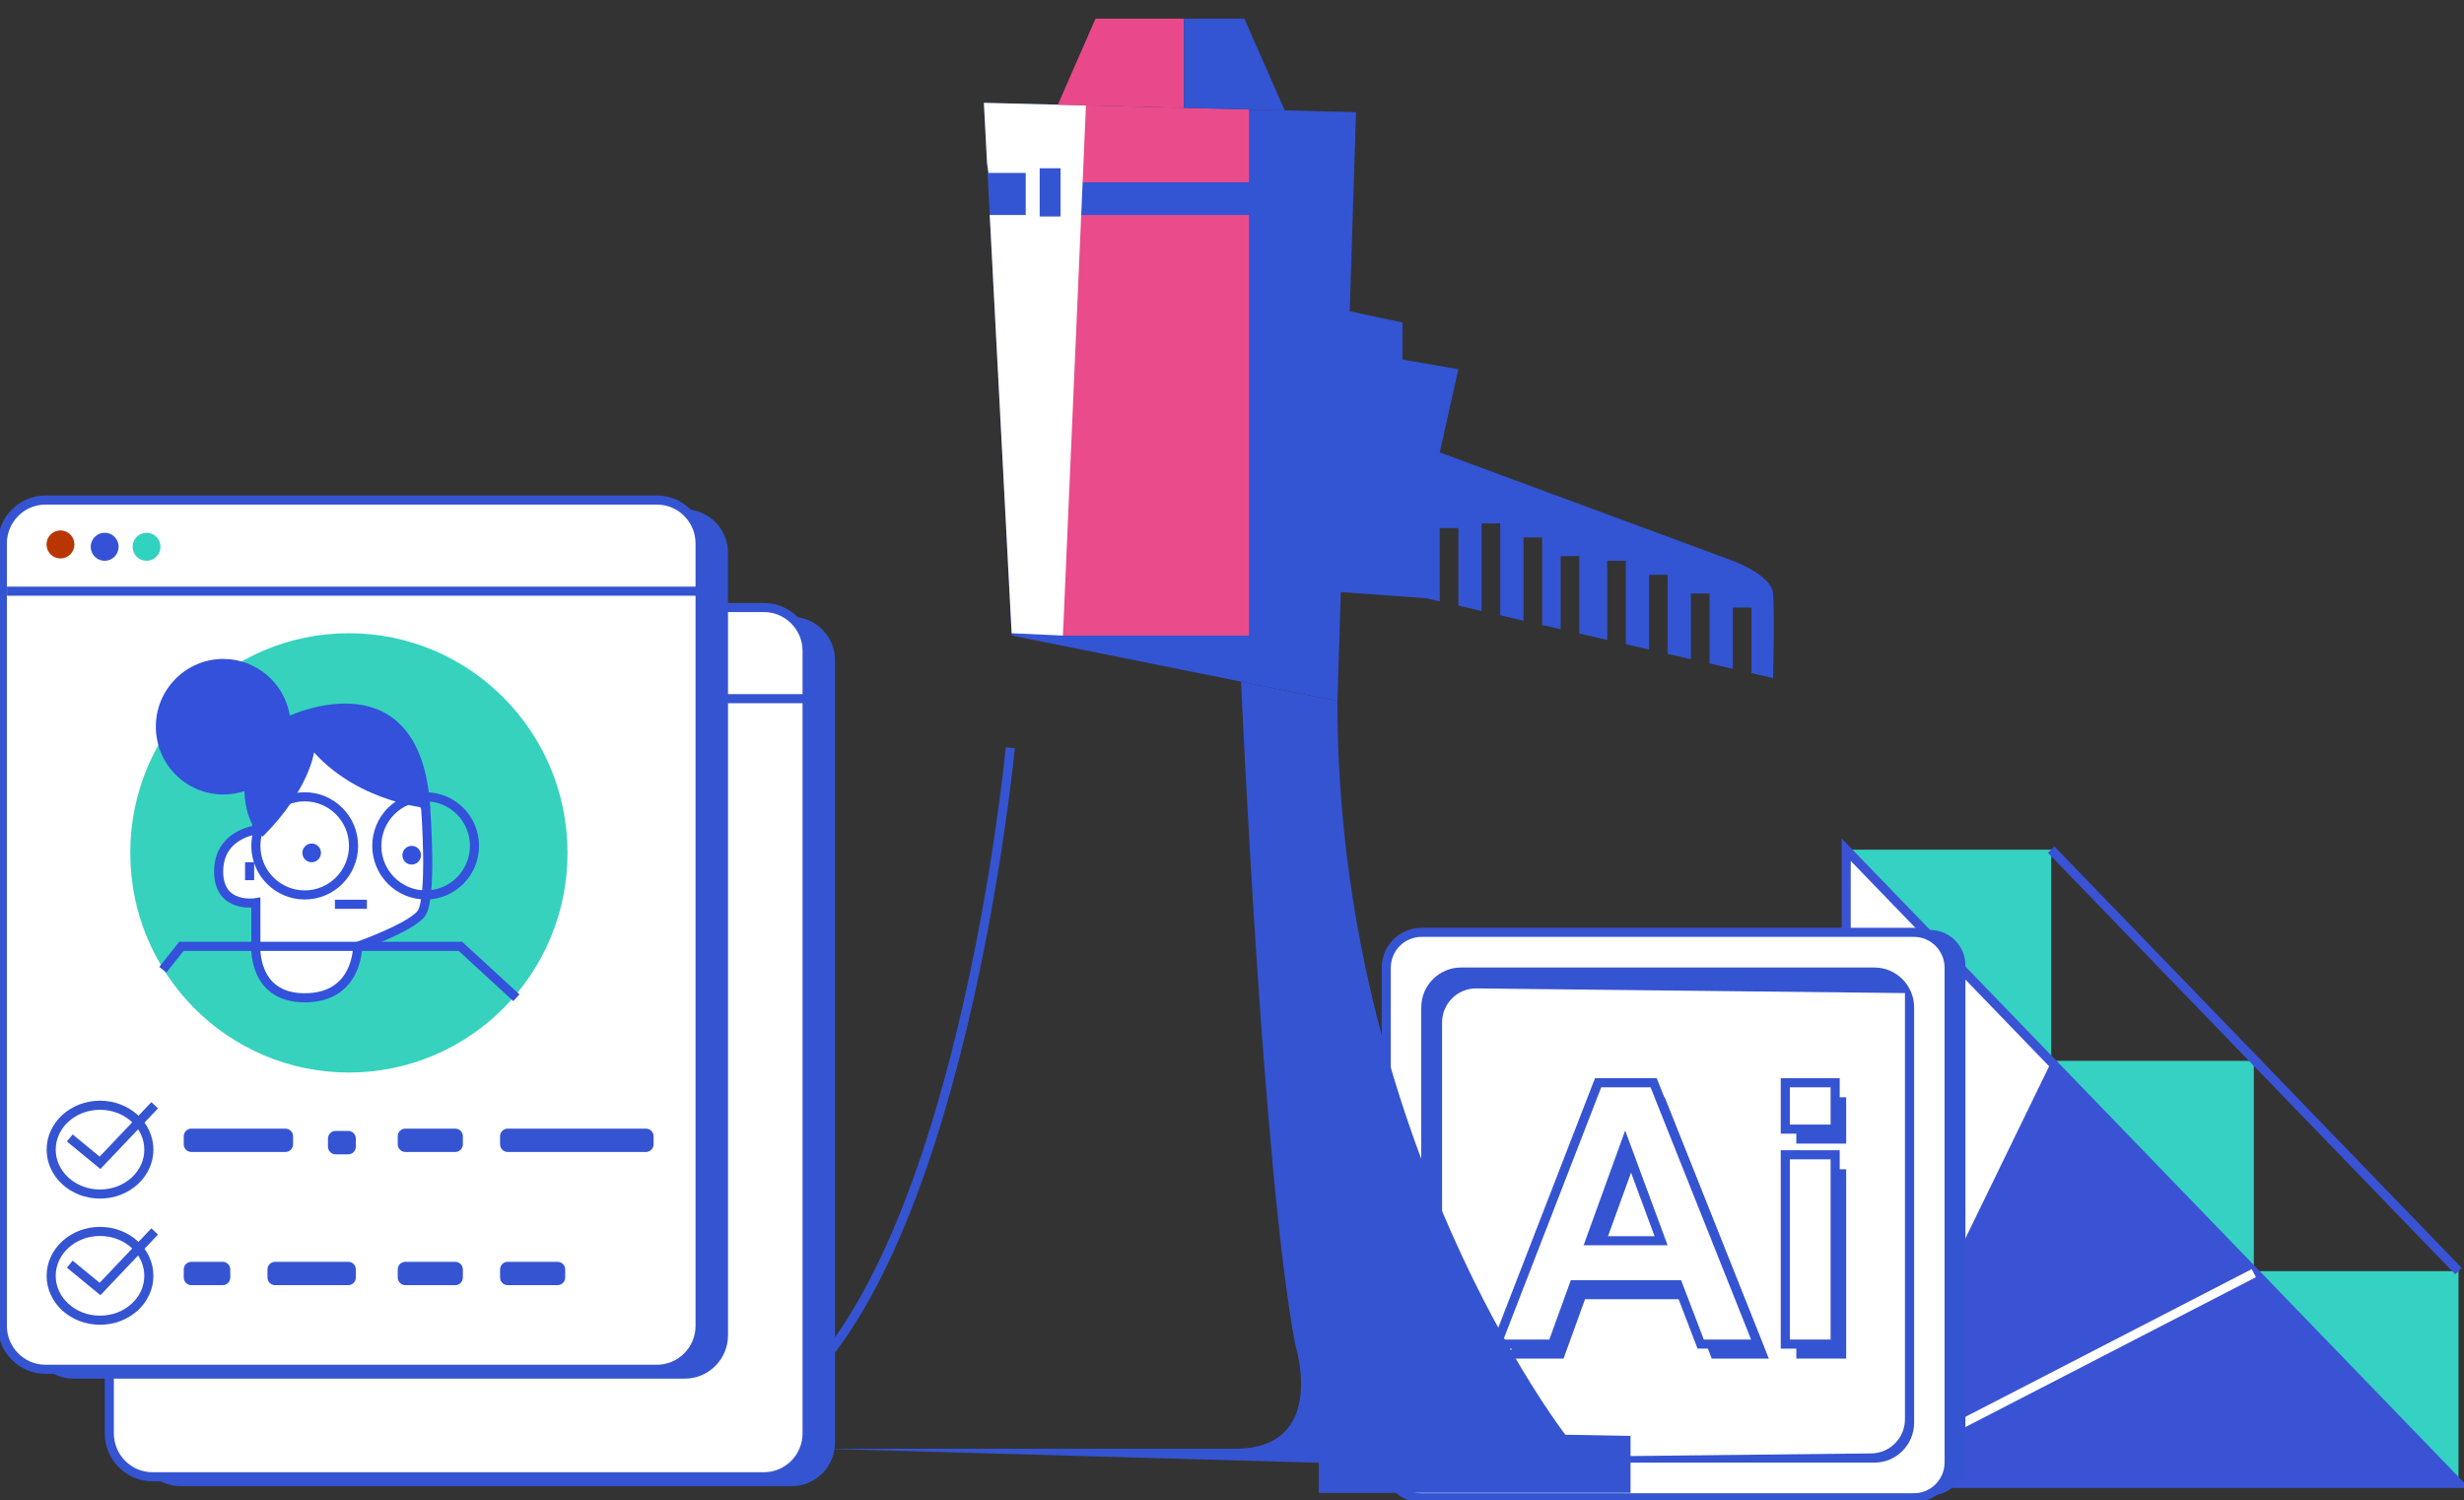 <svg width="271" height="165" viewBox="0 0 271 165" fill="none" xmlns="http://www.w3.org/2000/svg">
<rect x="0" y="0" width="271" height="165" fill="#333333" stroke="none"/>
<g clip-path="url(#clip0_238_43)">
<path d="M203.051 93.454H225.598V116.8L203.051 93.454Z" fill="#35D1C2"/>
<path d="M225.332 116.682H247.885V140.034L225.332 116.682Z" fill="#35D1C2"/>
<path d="M247.844 139.813H270.396V163.165L247.844 139.813Z" fill="#35D1C2"/>
<path d="M270.396 163.165L225.603 116.8L203.051 93.454V163.165H270.396Z" fill="white" stroke="#3A53D5" stroke-miterlimit="10"/>
<path d="M270.396 163.165H203.051L225.603 116.8L270.396 163.165Z" fill="#3A53D5"/>
<path d="M247.885 140.034L203.051 163.165" stroke="white" stroke-miterlimit="10"/>
<path d="M225.598 93.454L270.396 139.813" stroke="#3A53D5" stroke-miterlimit="10"/>
<path d="M212.286 102.29H158.135C155.993 102.29 154.257 104.034 154.257 106.186V160.59C154.257 162.742 155.993 164.486 158.135 164.486H212.286C214.427 164.486 216.164 162.742 216.164 160.59V106.186C216.164 104.034 214.427 102.29 212.286 102.29Z" fill="#3554D2"/>
<path d="M210.495 102.547H156.344C154.202 102.547 152.466 104.291 152.466 106.443V160.847C152.466 162.999 154.202 164.743 156.344 164.743H210.495C212.637 164.743 214.373 162.999 214.373 160.847V106.443C214.373 104.291 212.637 102.547 210.495 102.547Z" fill="white" stroke="#3554D2" stroke-miterlimit="10"/>
<path d="M206.146 106.916H160.693C158.551 106.916 156.815 108.66 156.815 110.812V156.478C156.815 158.63 158.551 160.374 160.693 160.374H206.146C208.288 160.374 210.024 158.63 210.024 156.478V110.812C210.024 108.66 208.288 106.916 206.146 106.916Z" fill="#3554D2" stroke="#3554D2" stroke-miterlimit="10"/>
<path d="M205.778 159.86L158.605 160.374V112.468C158.605 110.396 160.278 108.715 162.34 108.715L209.513 109.229V156.108C209.513 158.179 207.84 159.86 205.778 159.86Z" fill="white"/>
<path d="M194.542 149.43H188.259L185.763 142.902H174.328L171.964 149.43H165.835L176.978 120.687H183.087L194.542 149.43ZM183.905 138.06L179.961 127.394L176.098 138.06H183.905Z" fill="#3554D2"/>
<path d="M197.566 125.786V120.687H203.051V125.786H197.566ZM197.566 149.43V128.608H203.051V149.43H197.566Z" fill="#3554D2"/>
<path d="M193.33 147.837H187.047L184.55 141.309H173.115L170.751 147.837H164.622L175.765 119.093H181.874L193.33 147.837ZM182.693 136.467L178.748 125.801L174.885 136.467H182.693Z" fill="white" stroke="#3554D2" stroke-miterlimit="10"/>
<path d="M196.353 124.192V119.093H201.838V124.192H196.353ZM196.353 147.837V127.014H201.838V147.837H196.353Z" fill="white" stroke="#3554D2" stroke-miterlimit="10"/>
<path d="M195.013 74.584L192.629 74.034V66.823H190.582V73.567L188.024 72.975V65.281H185.977V72.508L183.419 71.916V63.224H181.373V71.444L178.815 70.858V61.682H176.768V70.385L173.698 69.681V61.168H171.652V69.208L169.605 68.74V59.112H167.559V68.267L165.001 67.676V57.57H162.954V67.208L160.396 66.617V58.084H158.349V66.149L156.815 65.795L147.472 65.126L147.094 77.103L111.279 69.907L111.264 69.65L108.854 23.645L108.558 17.909L108.21 11.309L116.907 11.53L119.44 11.591L137.373 12.044L149.14 12.337L148.449 34.239L154.256 35.468V39.549L160.396 40.608L158.349 49.757L190.582 61.682C190.582 61.682 194.834 63.224 195.013 65.281C195.187 67.337 195.013 74.584 195.013 74.584Z" fill="#3354D3"/>
<path d="M137.372 12.043V20.047H116.907V11.529L119.44 11.591L137.372 12.043Z" fill="#EA4B8A"/>
<path d="M137.372 23.645H116.907V69.907H137.372V23.645Z" fill="#EA4B8A"/>
<path d="M108.21 11.309L108.558 17.909L108.721 19.019H112.814V23.645H108.854L111.264 69.65L116.907 69.907L119.44 11.591L108.21 11.309ZM116.641 23.815H114.349V18.505H116.641V23.815Z" fill="white"/>
<path d="M130.21 2.056V11.864L116.35 11.514L120.489 2.056H130.21Z" fill="#E9498B"/>
<path d="M141.297 12.141L130.21 11.864V2.056H136.866L141.297 12.141Z" fill="#3354D3"/>
<path d="M136.493 74.975C136.493 74.975 138.907 129.533 142.489 148.037C142.489 148.037 146.07 159.346 135.838 159.346H90.579L145.047 160.888V164.198H179.331V157.937L172.163 157.804C172.163 157.804 147.093 125.42 147.093 77.103" fill="#3554D2"/>
<path d="M111.116 82.243C111.116 82.243 105.651 140.327 85.186 154.72" stroke="#3554D2" stroke-miterlimit="10"/>
<path d="M87.085 67.85H19.846C17.221 67.85 15.093 69.988 15.093 72.625V158.682C15.093 161.32 17.221 163.458 19.846 163.458H87.085C89.71 163.458 91.838 161.32 91.838 158.682V72.625C91.838 69.988 89.71 67.85 87.085 67.85Z" fill="#3554D2"/>
<path d="M84.015 66.822H16.776C14.151 66.822 12.023 68.96 12.023 71.597V157.654C12.023 160.292 14.151 162.43 16.776 162.43H84.015C86.64 162.43 88.768 160.292 88.768 157.654V71.597C88.768 68.96 86.64 66.822 84.015 66.822Z" fill="white" stroke="#3554D2" stroke-miterlimit="10"/>
<path d="M12.535 76.846H88.768" stroke="#3554D2" stroke-miterlimit="10"/>
<path d="M75.317 56.028H8.079C5.454 56.028 3.326 58.166 3.326 60.803V146.86C3.326 149.497 5.454 151.635 8.079 151.635H75.317C77.942 151.635 80.07 149.497 80.07 146.86V60.803C80.07 58.166 77.942 56.028 75.317 56.028Z" fill="#3554D2"/>
<path d="M72.247 55H5.009C2.384 55 0.256 57.138 0.256 59.775V145.832C0.256 148.47 2.384 150.607 5.009 150.607H72.247C74.872 150.607 77 148.47 77 145.832V59.775C77 57.138 74.872 55 72.247 55Z" fill="white" stroke="#3554D2" stroke-miterlimit="10"/>
<path d="M0.768 65.023H77" stroke="#3554D2" stroke-miterlimit="10"/>
<path d="M11 131.332C13.967 131.332 16.372 129.146 16.372 126.449C16.372 123.752 13.967 121.565 11 121.565C8.033 121.565 5.628 123.752 5.628 126.449C5.628 129.146 8.033 131.332 11 131.332Z" stroke="#3554D2" stroke-miterlimit="10"/>
<path d="M7.675 125.164L11 127.898L17.012 121.565" stroke="#3554D2" stroke-miterlimit="10"/>
<path d="M11 145.21C13.967 145.21 16.372 143.024 16.372 140.327C16.372 137.63 13.967 135.444 11 135.444C8.033 135.444 5.628 137.63 5.628 140.327C5.628 143.024 8.033 145.21 11 145.21Z" stroke="#3554D2" stroke-miterlimit="10"/>
<path d="M7.675 139.042L11 141.777L17.012 135.444" stroke="#3554D2" stroke-miterlimit="10"/>
<path d="M31.394 124.136H21.049C20.585 124.136 20.209 124.513 20.209 124.979V125.863C20.209 126.328 20.585 126.706 21.049 126.706H31.394C31.857 126.706 32.233 126.328 32.233 125.863V124.979C32.233 124.513 31.857 124.136 31.394 124.136Z" fill="#3554D2"/>
<path d="M50.068 124.136H44.584C44.12 124.136 43.744 124.513 43.744 124.979V125.863C43.744 126.328 44.12 126.706 44.584 126.706H50.068C50.532 126.706 50.907 126.328 50.907 125.863V124.979C50.907 124.513 50.532 124.136 50.068 124.136Z" fill="#3554D2"/>
<path d="M38.3 124.393H36.909C36.446 124.393 36.07 124.77 36.07 125.236V126.12C36.07 126.585 36.446 126.963 36.909 126.963H38.3C38.764 126.963 39.14 126.585 39.14 126.12V125.236C39.14 124.77 38.764 124.393 38.3 124.393Z" fill="#3554D2"/>
<path d="M50.068 138.785H44.584C44.12 138.785 43.744 139.163 43.744 139.628V140.512C43.744 140.978 44.12 141.355 44.584 141.355H50.068C50.532 141.355 50.907 140.978 50.907 140.512V139.628C50.907 139.163 50.532 138.785 50.068 138.785Z" fill="#3554D2"/>
<path d="M38.301 138.785H30.258C29.794 138.785 29.419 139.163 29.419 139.628V140.512C29.419 140.978 29.794 141.355 30.258 141.355H38.301C38.764 141.355 39.14 140.978 39.14 140.512V139.628C39.14 139.163 38.764 138.785 38.301 138.785Z" fill="#3554D2"/>
<path d="M24.487 138.785H21.049C20.585 138.785 20.209 139.163 20.209 139.628V140.512C20.209 140.978 20.585 141.355 21.049 141.355H24.487C24.95 141.355 25.326 140.978 25.326 140.512V139.628C25.326 139.163 24.95 138.785 24.487 138.785Z" fill="#3554D2"/>
<path d="M61.324 138.785H55.839C55.376 138.785 55 139.163 55 139.628V140.512C55 140.978 55.376 141.355 55.839 141.355H61.324C61.787 141.355 62.163 140.978 62.163 140.512V139.628C62.163 139.163 61.787 138.785 61.324 138.785Z" fill="#3554D2"/>
<path d="M71.045 124.136H55.839C55.376 124.136 55 124.513 55 124.979V125.863C55 126.328 55.376 126.706 55.839 126.706H71.045C71.508 126.706 71.884 126.328 71.884 125.863V124.979C71.884 124.513 71.508 124.136 71.045 124.136Z" fill="#3554D2"/>
<path d="M6.651 61.425C7.499 61.425 8.186 60.735 8.186 59.883C8.186 59.032 7.499 58.341 6.651 58.341C5.804 58.341 5.116 59.032 5.116 59.883C5.116 60.735 5.804 61.425 6.651 61.425Z" fill="#B93600"/>
<path d="M11.512 61.682C12.36 61.682 13.047 60.992 13.047 60.14C13.047 59.288 12.36 58.598 11.512 58.598C10.664 58.598 9.977 59.288 9.977 60.14C9.977 60.992 10.664 61.682 11.512 61.682Z" fill="#3552D6"/>
<path d="M16.116 61.682C16.964 61.682 17.651 60.992 17.651 60.14C17.651 59.288 16.964 58.598 16.116 58.598C15.269 58.598 14.582 59.288 14.582 60.14C14.582 60.992 15.269 61.682 16.116 61.682Z" fill="#32D2C1"/>
<path d="M38.372 117.967C51.653 117.967 62.419 107.151 62.419 93.808C62.419 80.466 51.653 69.649 38.372 69.649C25.092 69.649 14.326 80.466 14.326 93.808C14.326 107.151 25.092 117.967 38.372 117.967Z" fill="#36D2BE"/>
<path d="M28.14 91.289C28.14 91.289 24.047 91.752 24.047 95.864C24.047 99.976 28.14 99.287 28.14 99.287V103.806C28.14 103.806 27.628 109.748 33.512 109.748C39.395 109.748 39.329 104.094 39.329 104.094C39.329 104.094 45.023 102.089 46.303 100.521C47.582 98.953 46.814 88.879 46.814 88.879L43.489 81.477L30.186 80.449L28.14 91.294V91.289Z" fill="white" stroke="#3351DB" stroke-miterlimit="10"/>
<path d="M33.512 98.434C36.479 98.434 38.884 96.018 38.884 93.037C38.884 90.056 36.479 87.64 33.512 87.64C30.545 87.64 28.14 90.056 28.14 93.037C28.14 96.018 30.545 98.434 33.512 98.434Z" stroke="#3351DB" stroke-miterlimit="10"/>
<path d="M46.814 98.434C49.781 98.434 52.186 96.018 52.186 93.037C52.186 90.056 49.781 87.64 46.814 87.64C43.847 87.64 41.442 90.056 41.442 93.037C41.442 96.018 43.847 98.434 46.814 98.434Z" stroke="#3351DB" stroke-miterlimit="10"/>
<path d="M17.907 106.659L19.953 104.089H50.641L56.791 109.743" stroke="#3351DB" stroke-miterlimit="10"/>
<path d="M34.279 94.836C34.844 94.836 35.302 94.376 35.302 93.808C35.302 93.24 34.844 92.78 34.279 92.78C33.714 92.78 33.256 93.24 33.256 93.808C33.256 94.376 33.714 94.836 34.279 94.836Z" fill="#3351DB"/>
<path d="M45.279 95.093C45.844 95.093 46.303 94.633 46.303 94.065C46.303 93.497 45.844 93.037 45.279 93.037C44.714 93.037 44.256 93.497 44.256 94.065C44.256 94.633 44.714 95.093 45.279 95.093Z" fill="#3351DB"/>
<path d="M47.326 88.925C47.326 88.925 39.651 88.411 34.535 82.757C34.535 82.757 34.023 86.869 28.907 92.009C28.907 92.009 27.06 91.079 26.876 87.013C26.149 87.255 25.367 87.383 24.558 87.383C20.46 87.383 17.14 84.047 17.14 79.93C17.14 75.812 20.46 72.477 24.558 72.477C28.242 72.477 31.302 75.175 31.875 78.712C31.875 78.712 46.303 71.963 47.326 88.925Z" fill="#3351DB"/>
<path d="M36.837 99.462H40.352" stroke="#3351DB" stroke-miterlimit="10"/>
<path d="M27.454 94.836V96.81" stroke="#3351DB" stroke-miterlimit="10"/>
</g>
<defs>
<clipPath id="clip0_238_43">
<rect width="271" height="165" fill="white"/>
</clipPath>
</defs>
</svg>
